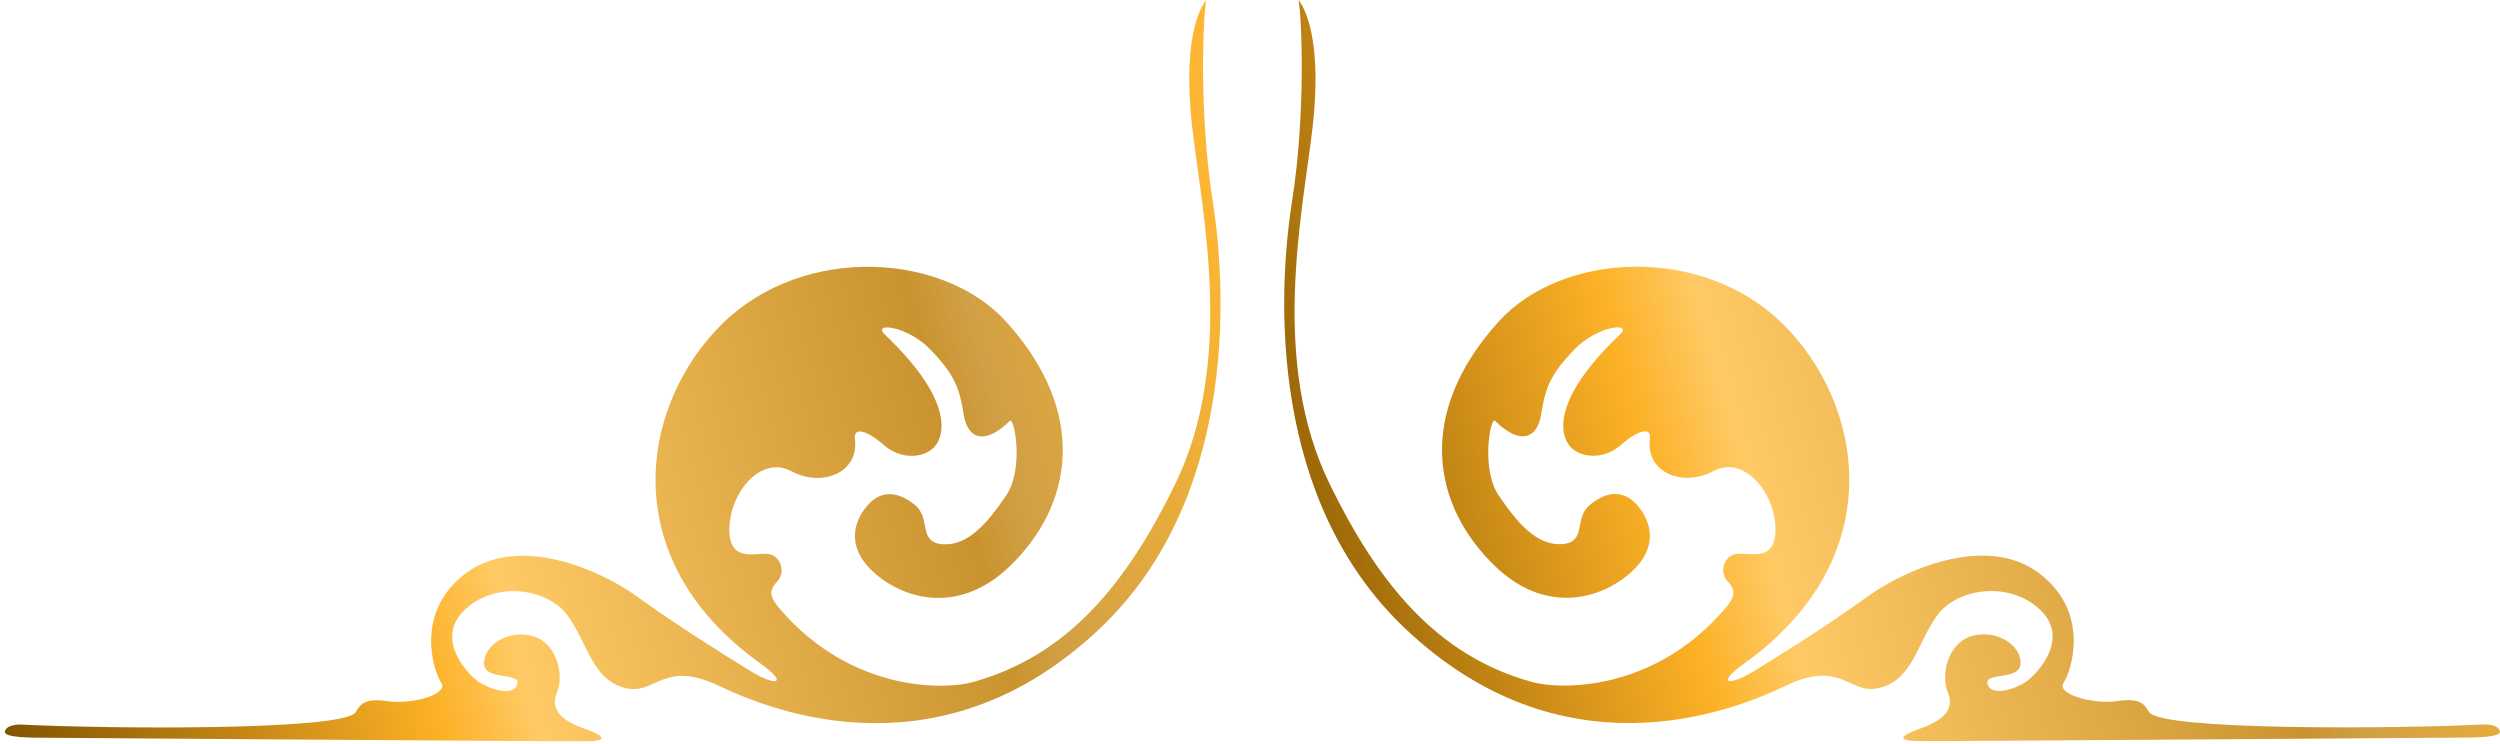 <svg width="121" height="36" viewBox="0 0 121 36" fill="none" xmlns="http://www.w3.org/2000/svg">
<path d="M63.518 6.254C63.038 10.369 61.461 17.498 64.358 23.43C66.678 28.18 69.513 31.741 74.174 33.014C75.558 33.392 80.015 33.465 83.438 29.523C83.971 28.911 84.05 28.604 83.623 28.145C83.198 27.688 83.429 26.956 83.982 26.819C84.541 26.681 85.96 27.328 85.931 25.584C85.908 23.84 84.407 22.005 82.932 22.801C81.457 23.591 79.646 22.886 79.857 21.241C79.93 20.664 79.318 20.779 78.455 21.534C77.598 22.289 76.465 22.157 75.986 21.601C75.506 21.045 75.093 19.345 78.397 16.198C79.067 15.563 77.299 15.765 76.196 16.918C75.087 18.074 74.801 18.706 74.596 20.032C74.391 21.352 73.469 21.472 72.354 20.363C72.144 20.158 71.658 22.69 72.542 23.986C73.428 25.288 74.37 26.415 75.599 26.336C76.828 26.251 76.15 25.083 76.954 24.434C77.753 23.775 78.543 23.714 79.178 24.381C79.813 25.048 80.395 26.354 78.979 27.662C77.569 28.97 74.882 29.795 72.401 27.439C69.297 24.489 68.521 19.991 72.539 15.56C75.573 12.21 82.329 11.812 86.256 15.645C90.183 19.479 91.593 26.98 84.427 32.107C83.049 33.09 83.628 33.263 84.948 32.45C86.268 31.636 88.532 30.22 90.367 28.888C92.202 27.556 96.134 25.841 98.671 27.729C101.214 29.62 100.248 32.496 99.877 33.044C99.505 33.591 101.287 34.106 102.495 33.93C103.701 33.746 103.827 34.182 104.02 34.469C104.626 35.356 115.815 35.28 120.215 35.063C120.215 35.063 120.874 35.028 120.994 35.376C121.108 35.718 119.639 35.695 118.954 35.701C118.264 35.701 93.79 35.888 92.787 35.868C91.783 35.847 91.953 35.61 93.015 35.233C94.071 34.855 94.621 34.308 94.273 33.5C93.925 32.692 94.261 31.144 95.412 30.79C96.561 30.442 97.784 31.168 97.799 32.075C97.823 32.979 96.005 32.499 96.199 33.114C96.386 33.731 97.536 33.354 98.062 32.994C98.595 32.628 100.228 30.896 98.727 29.497C97.228 28.092 94.68 28.461 93.726 29.833C92.766 31.206 92.561 32.856 91.022 33.281C89.483 33.705 89.194 31.864 86.405 33.202C83.623 34.533 75.564 37.58 68.009 30.419C61.487 24.241 61.791 14.46 62.541 9.704C63.214 5.429 63.003 0.691 62.845 0C62.836 0.006 64.1 1.27 63.518 6.254Z" fill="url(#paint0_linear_56_377)"/>
<path d="M58.385 0.006C58.23 0.697 58.02 5.435 58.693 9.71C59.436 14.466 59.743 24.247 53.23 30.424C45.669 37.586 37.611 34.539 34.828 33.208C32.045 31.87 31.747 33.711 30.211 33.287C28.675 32.862 28.467 31.212 27.507 29.839C26.547 28.467 24.005 28.095 22.506 29.503C21.003 30.904 22.638 32.634 23.165 33C23.697 33.36 24.844 33.737 25.035 33.12C25.228 32.502 23.411 32.982 23.428 32.081C23.446 31.171 24.675 30.445 25.822 30.796C26.972 31.15 27.308 32.699 26.96 33.506C26.612 34.314 27.159 34.861 28.218 35.239C29.28 35.616 29.453 35.85 28.446 35.874C27.44 35.897 2.969 35.707 2.279 35.707C1.588 35.701 0.125 35.724 0.239 35.382C0.359 35.034 1.018 35.069 1.018 35.069C5.418 35.285 16.602 35.362 17.213 34.475C17.406 34.188 17.532 33.755 18.738 33.936C19.943 34.115 21.725 33.6 21.357 33.05C20.988 32.499 20.025 29.626 22.562 27.735C25.099 25.847 29.032 27.562 30.866 28.894C32.701 30.226 34.968 31.642 36.285 32.456C37.605 33.266 38.181 33.096 36.806 32.113C29.634 26.986 31.05 19.488 34.977 15.651C38.904 11.815 45.657 12.216 48.694 15.566C52.712 19.997 51.933 24.495 48.832 27.445C46.351 29.801 43.664 28.976 42.254 27.668C40.838 26.36 41.42 25.054 42.055 24.387C42.69 23.72 43.477 23.781 44.279 24.44C45.084 25.092 44.405 26.257 45.634 26.342C46.863 26.421 47.805 25.297 48.691 23.992C49.578 22.695 49.092 20.161 48.879 20.369C47.758 21.478 46.845 21.358 46.637 20.038C46.432 18.712 46.146 18.077 45.037 16.924C43.934 15.768 42.169 15.569 42.837 16.204C46.14 19.348 45.727 21.051 45.248 21.607C44.768 22.163 43.635 22.292 42.778 21.54C41.915 20.785 41.303 20.67 41.376 21.247C41.587 22.895 39.776 23.597 38.301 22.807C36.826 22.014 35.322 23.846 35.302 25.59C35.273 27.334 36.698 26.687 37.251 26.825C37.804 26.962 38.035 27.694 37.611 28.151C37.183 28.607 37.262 28.917 37.795 29.529C41.218 33.474 45.675 33.398 47.059 33.02C51.723 31.744 54.558 28.186 56.876 23.436C59.772 17.504 58.195 10.375 57.715 6.26C57.127 1.27 58.385 0.006 58.385 0.006Z" fill="url(#paint1_linear_56_377)"/>
<defs>
<linearGradient id="paint0_linear_56_377" x1="119.265" y1="4.304" x2="58.101" y2="21.125" gradientUnits="userSpaceOnUse">
<stop stop-color="#FCB633"/>
<stop offset="0.203" stop-color="#D1A045"/>
<stop offset="0.245" stop-color="#C9932F"/>
<stop offset="0.604" stop-color="#FFCA66"/>
<stop offset="0.677" stop-color="#FCB126"/>
<stop offset="1" stop-color="#815400"/>
</linearGradient>
<linearGradient id="paint1_linear_56_377" x1="57.339" y1="4.31" x2="-3.822" y2="21.129" gradientUnits="userSpaceOnUse">
<stop stop-color="#FCB633"/>
<stop offset="0.203" stop-color="#D1A045"/>
<stop offset="0.245" stop-color="#C9932F"/>
<stop offset="0.604" stop-color="#FFCA66"/>
<stop offset="0.677" stop-color="#FCB126"/>
<stop offset="1" stop-color="#815400"/>
</linearGradient>
</defs>
</svg>
